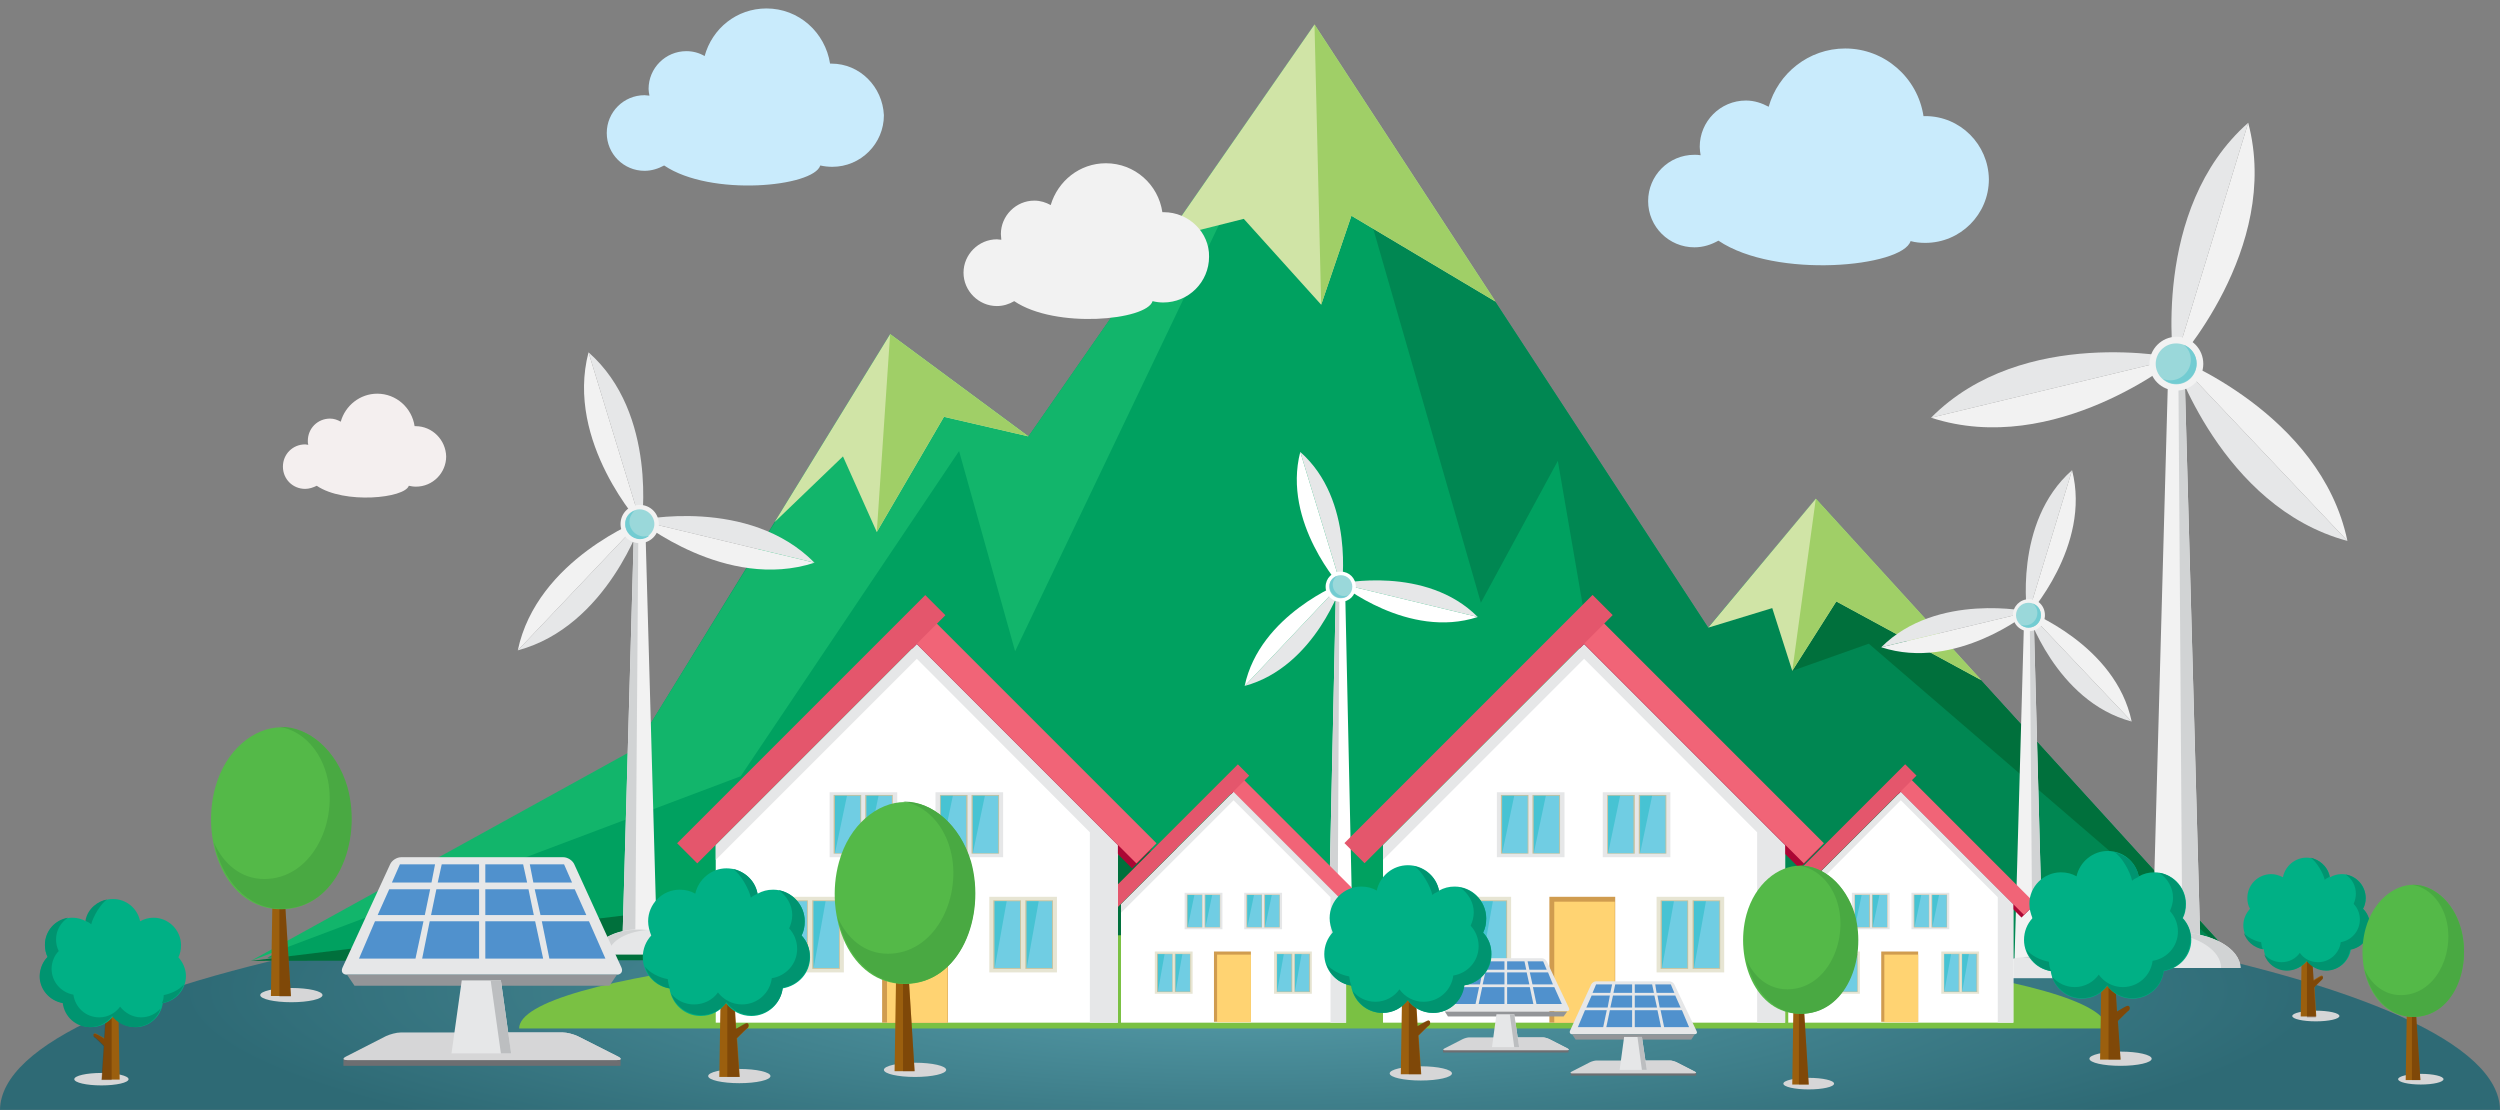 <?xml version="1.0" encoding="utf-8"?>
<!-- Generator: Adobe Illustrator 19.1.0, SVG Export Plug-In . SVG Version: 6.00 Build 0)  -->
<svg version="1.1" xmlns="http://www.w3.org/2000/svg" xmlns:xlink="http://www.w3.org/1999/xlink" x="0px" y="0px"
	 viewBox="0 0 562 249.5" style="enable-background:new 0 0 562 249.5;" xml:space="preserve">
<rect x="0" y="0" width="562" height="249.5" fill="#808080" stroke="none"/>
<style type="text/css">
	.st0{display:none;}
	.st1{display:inline;}
	.st2{fill:#00AAA6;}
	.st3{fill:#85DEED;}
	.st4{fill:url(#SVGID_1_);}
	.st5{fill:#00A160;}
	.st6{fill:#00703C;}
	.st7{fill:#008752;}
	.st8{fill:#12B56B;}
	.st9{fill:#D0E4A6;}
	.st10{fill:#A0CF67;}
	.st11{fill:#E6E7E8;}
	.st12{fill:#FFFFFF;}
	.st13{fill:#D1D3D4;}
	.st14{fill:#9AD8DA;}
	.st15{fill:#72CCD2;}
	.st16{fill:#F2F2F2;}
	.st17{fill:#7AC143;}
	.st18{fill:#6D6E71;}
	.st19{fill:#D6D6D7;}
	.st20{fill:#939598;}
	.st21{fill:#5091CD;}
	.st22{fill:#BCBEC0;}
	.st23{fill:#D09C4F;}
	.st24{fill:#FFD372;}
	.st25{fill:#AB0634;}
	.st26{fill:#F16477;}
	.st27{fill:#E4566C;}
	.st28{fill:#C5C19D;}
	.st29{fill:#70CDE3;}
	.st30{fill:#47C3D3;}
	.st31{fill:#E7E5D3;}
	.st32{fill:#9B5F0E;}
	.st33{opacity:0.4;fill:#572700;}
	.st34{fill:#00B085;}
	.st35{fill:#009470;}
	.st36{fill:#54B948;}
	.st37{fill:#49A942;}
	.st38{fill:#C9EBFC;}
	.st39{fill:#F4EFEF;}
</style>
<g id="Background" class="st0">
	<g class="st1">
		<rect x="-121.7" y="-249.5" class="st2" width="800" height="800"/>
		<rect x="-121.7" y="-249.5" class="st3" width="800" height="499.1"/>
	</g>
</g>
<g id="Objects">
	<g>
		
			<radialGradient id="SVGID_1_" cx="280.99" cy="222.564" r="274.464" gradientTransform="matrix(1 0 0 0.182 0 182.086)" gradientUnits="userSpaceOnUse">
			<stop  offset="0" style="stop-color:#569CA9"/>
			<stop  offset="0.877" style="stop-color:#2E6A75"/>
		</radialGradient>
		<path class="st4" d="M562,249.5c-0.4-29.8-126.1-53.9-281-53.9c-154.9,0-280.6,24.1-281,53.9H562z"/>
		<g>
			<polygon class="st5" points="502.1,215.3 408.2,112.2 384,141.1 295.5,5.6 231.2,98.1 200.1,75.1 142.6,168.6 60.1,215.3 			"/>
			<polygon class="st6" points="56.4,216 278.3,189 271.7,199.5 314.8,206.4 502.1,215.3 			"/>
			<polygon class="st7" points="295.5,5.6 314.2,70.5 332.9,135.5 350.2,103.6 369.5,215.5 502.1,215.3 408.2,112.2 384,141.1 			
				"/>
			<polygon class="st6" points="408.2,112.1 502.1,215.3 420.1,144.7 402.9,150.8 			"/>
			<polygon class="st8" points="228.2,146.4 295.5,5.6 231.2,98.1 200.2,75.4 142.7,168.4 56.4,216 166.5,174.5 215.6,101.4 			"/>
			<g>
				<polygon class="st9" points="262.1,53.6 295.5,5.5 336.2,67.8 303.8,48.5 297,68.5 279.6,49.2 				"/>
				<polygon class="st10" points="297,68.5 295.5,5.5 336.2,67.8 303.8,48.5 				"/>
			</g>
			<g>
				<polygon class="st9" points="231.2,98.1 200.1,75.1 174.1,117.4 189.5,102.6 197.1,119.6 212.2,93.7 				"/>
				<polygon class="st10" points="197.1,119.6 200.1,75.1 231.2,98.1 212.2,93.7 				"/>
			</g>
			<g>
				<polygon class="st9" points="384,141.1 408.2,112.1 445.4,152.9 412.8,135.2 402.9,150.8 398.4,136.7 				"/>
				<polygon class="st10" points="402.9,150.8 408.2,112.1 445.4,152.9 412.8,135.2 				"/>
			</g>
		</g>
		<g>
			<g>
				<g>
					<g>
						<path class="st11" d="M292.3,101.6l9.3,30.5C301.6,132.1,304.6,112.4,292.3,101.6z"/>
						<path class="st12" d="M292.3,101.6l9.3,30.5C301.6,132.1,288.2,117.5,292.3,101.6z"/>
					</g>
					<g>
						<path class="st11" d="M279.8,154.2l21.9-23.2C301.8,131,295.7,149.9,279.8,154.2z"/>
						<path class="st12" d="M279.8,154.2l21.9-23.2C301.8,131,283.2,138.1,279.8,154.2z"/>
					</g>
					<g>
						<path class="st11" d="M332.2,138.7l-31-7.5C301.2,131.2,320.6,127,332.2,138.7z"/>
						<path class="st12" d="M332.2,138.7l-31-7.5C301.2,131.2,316.6,143.8,332.2,138.7z"/>
					</g>
				</g>
				<polygon class="st12" points="298.3,225.5 304.4,225.5 302.4,133.1 300.3,133.1 				"/>
				<polygon class="st13" points="298.3,225.5 300.6,225.5 301.1,133.1 300.3,133.1 				"/>
				<path class="st12" d="M298,131.9c0,1.9,1.5,3.4,3.4,3.4c1.9,0,3.4-1.5,3.4-3.4c0-1.9-1.5-3.4-3.4-3.4
					C299.5,128.5,298,130,298,131.9z"/>
				<path class="st14" d="M298.8,131.9c0,1.4,1.1,2.6,2.6,2.6c1.4,0,2.6-1.1,2.6-2.6c0-1.4-1.1-2.6-2.6-2.6
					C299.9,129.3,298.8,130.5,298.8,131.9z"/>
				<path class="st15" d="M300.5,129.5c-0.5,0.5-0.9,1.1-0.9,1.9c0,1.4,1.1,2.6,2.6,2.6c0.3,0,0.6-0.1,0.9-0.2
					c-0.4,0.4-1,0.6-1.6,0.6c-1.4,0-2.6-1.1-2.6-2.6C298.8,130.8,299.5,129.9,300.5,129.5z"/>
			</g>
			<g>
				<path class="st11" d="M293.3,227.2c0-2.5,3.6-4.5,8-4.5c4.4,0,8,2,8,4.5H293.3z"/>
				<path class="st13" d="M301.3,222.7c0.4,0,0.8,0,1.2,0.1c-3.8,0.3-6.7,2.2-6.7,4.4h-2.4C293.3,224.7,296.9,222.7,301.3,222.7z"/>
			</g>
		</g>
		<g>
			<g>
				<g>
					<path class="st11" d="M505.4,27.6l-16.7,54.6C488.7,82.2,483.4,47,505.4,27.6z"/>
					<path class="st16" d="M505.4,27.6l-16.7,54.6C488.7,82.2,512.9,56,505.4,27.6z"/>
				</g>
				<g>
					<path class="st11" d="M527.7,121.6l-39.2-41.4C488.5,80.2,499.3,114,527.7,121.6z"/>
					<path class="st16" d="M527.7,121.6l-39.2-41.4C488.5,80.2,521.7,92.8,527.7,121.6z"/>
				</g>
				<g>
					<path class="st11" d="M434.1,93.9l55.5-13.4C489.6,80.5,454.8,73,434.1,93.9z"/>
					<path class="st16" d="M434.1,93.9l55.5-13.4C489.6,80.5,462,103,434.1,93.9z"/>
				</g>
				<polygon class="st16" points="494.7,214.6 483.8,214.6 487.4,83.9 491.1,83.9 				"/>
				<polygon class="st13" points="494.7,214.6 490.6,214.6 489.7,83.9 491.1,83.9 				"/>
				<path class="st16" d="M495.3,81.8c0,3.3-2.7,6-6,6c-3.4,0-6.1-2.7-6.1-6c0-3.3,2.7-6.1,6.1-6.1
					C492.6,75.7,495.3,78.4,495.3,81.8z"/>
				<path class="st14" d="M493.8,81.8c0,2.5-2,4.6-4.6,4.6c-2.5,0-4.6-2.1-4.6-4.6c0-2.5,2-4.6,4.6-4.6
					C491.8,77.2,493.8,79.2,493.8,81.8z"/>
				<path class="st15" d="M490.9,77.5c1,0.8,1.6,2,1.6,3.4c0,2.5-2.1,4.6-4.6,4.6c-0.6,0-1.1-0.1-1.6-0.3c0.8,0.7,1.8,1.1,2.9,1.1
					c2.5,0,4.6-2.1,4.6-4.6C493.8,79.8,492.6,78.2,490.9,77.5z"/>
			</g>
			<g>
				<path class="st11" d="M503.6,217.6c0-4.4-6.4-8-14.2-8c-7.9,0-14.2,3.6-14.2,8H503.6z"/>
				<path class="st13" d="M489.4,209.6c-0.7,0-1.5,0-2.2,0.1c6.8,0.6,12.1,3.9,12.1,7.9h4.4C503.6,213.2,497.2,209.6,489.4,209.6z"
					/>
			</g>
		</g>
		<g>
			<g>
				<g>
					<path class="st11" d="M132.3,79.2l11.9,38.9C144.2,118.1,148,93,132.3,79.2z"/>
					<path class="st16" d="M132.3,79.2l11.9,38.9C144.2,118.1,127,99.4,132.3,79.2z"/>
				</g>
				<g>
					<path class="st11" d="M116.4,146.2l28-29.5C144.4,116.7,136.6,140.8,116.4,146.2z"/>
					<path class="st16" d="M116.4,146.2l28-29.5C144.4,116.7,120.7,125.7,116.4,146.2z"/>
				</g>
				<g>
					<path class="st11" d="M183.1,126.5l-39.5-9.5C143.6,116.9,168.4,111.6,183.1,126.5z"/>
					<path class="st16" d="M183.1,126.5l-39.5-9.5C143.6,116.9,163.2,133,183.1,126.5z"/>
				</g>
				<polygon class="st16" points="139.9,212.5 147.7,212.5 145.1,119.4 142.5,119.4 				"/>
				<polygon class="st13" points="139.9,212.5 142.8,212.5 143.5,119.4 142.5,119.4 				"/>
				<path class="st16" d="M139.5,117.8c0,2.4,1.9,4.3,4.3,4.3c2.4,0,4.3-1.9,4.3-4.3c0-2.4-1.9-4.3-4.3-4.3
					C141.4,113.5,139.5,115.4,139.5,117.8z"/>
				<path class="st14" d="M140.5,117.8c0,1.8,1.5,3.3,3.3,3.3c1.8,0,3.3-1.5,3.3-3.3c0-1.8-1.5-3.3-3.3-3.3
					C142,114.5,140.5,116,140.5,117.8z"/>
				<path class="st15" d="M142.7,114.8c-0.7,0.6-1.2,1.5-1.2,2.5c0,1.8,1.5,3.3,3.3,3.3c0.4,0,0.8-0.1,1.2-0.2
					c-0.6,0.5-1.3,0.8-2.1,0.8c-1.8,0-3.3-1.5-3.3-3.3C140.5,116.4,141.4,115.2,142.7,114.8z"/>
			</g>
			<g>
				<path class="st11" d="M133.6,214.6c0-3.1,4.5-5.7,10.1-5.7c5.6,0,10.1,2.5,10.1,5.7H133.6z"/>
				<path class="st13" d="M143.7,209c0.5,0,1,0,1.6,0.1c-4.9,0.4-8.6,2.8-8.6,5.6h-3.1C133.6,211.5,138.1,209,143.7,209z"/>
			</g>
		</g>
		<g>
			<g>
				<g>
					<path class="st11" d="M465.8,105.7l-10,32.8C455.7,138.5,452.5,117.4,465.8,105.7z"/>
					<path class="st16" d="M465.8,105.7l-10,32.8C455.7,138.5,470.2,122.8,465.8,105.7z"/>
				</g>
				<g>
					<path class="st11" d="M479.2,162.2l-23.6-24.9C455.6,137.3,462.1,157.7,479.2,162.2z"/>
					<path class="st16" d="M479.2,162.2l-23.6-24.9C455.6,137.3,475.6,144.9,479.2,162.2z"/>
				</g>
				<g>
					<path class="st11" d="M422.9,145.5l33.3-8C456.3,137.5,435.4,133,422.9,145.5z"/>
					<path class="st16" d="M422.9,145.5l33.3-8C456.3,137.5,439.7,151,422.9,145.5z"/>
				</g>
				<polygon class="st16" points="459.3,218 452.8,218 455,139.6 457.2,139.6 				"/>
				<polygon class="st13" points="459.3,218 456.9,218 456.3,139.6 457.2,139.6 				"/>
				<path class="st16" d="M459.7,138.3c0,2-1.6,3.6-3.6,3.6c-2,0-3.6-1.6-3.6-3.6c0-2,1.6-3.6,3.6-3.6
					C458.1,134.6,459.7,136.2,459.7,138.3z"/>
				<path class="st14" d="M458.8,138.3c0,1.5-1.2,2.8-2.8,2.8c-1.5,0-2.8-1.2-2.8-2.8c0-1.5,1.2-2.8,2.8-2.8
					C457.6,135.5,458.8,136.7,458.8,138.3z"/>
				<path class="st15" d="M457,135.7c0.6,0.5,1,1.2,1,2.1c0,1.5-1.2,2.8-2.8,2.8c-0.3,0-0.7-0.1-1-0.2c0.5,0.4,1.1,0.7,1.8,0.7
					c1.5,0,2.8-1.2,2.8-2.8C458.8,137.1,458.1,136.1,457,135.7z"/>
			</g>
			<g>
				<path class="st11" d="M464.7,219.9c0-2.6-3.8-4.8-8.6-4.8c-4.7,0-8.6,2.1-8.6,4.8H464.7z"/>
				<path class="st13" d="M456.1,215.1c-0.4,0-0.9,0-1.3,0.1c4.1,0.4,7.2,2.3,7.2,4.7h2.6C464.7,217.2,460.9,215.1,456.1,215.1z"/>
			</g>
		</g>
		<path class="st17" d="M116.7,231.2c0-11.9,79.9-21.6,178.5-21.6c98.6,0,178.5,9.7,178.5,21.6H116.7z"/>
		<g>
			<rect x="77.2" y="238" class="st18" width="62.3" height="1.6"/>
			<g>
				<g>
					<path class="st19" d="M138.9,237.5c0.9,0.4,0.8,0.8-0.2,0.8H78c-1,0-1-0.4-0.2-0.8l9-4.6c0.9-0.4,2.3-0.8,3.3-0.8h36.4
						c1,0,2.4,0.4,3.3,0.8L138.9,237.5z"/>
					<path class="st19" d="M138.9,237.5l-9.1-4.6c-0.9-0.4-2.3-0.8-3.3-0.8h-16.5l-8.6,4.6L78,238.3h60.7
						C139.7,238.3,139.8,238,138.9,237.5z"/>
				</g>
				<g>
					<path class="st11" d="M139.7,217.5c0.4,0.9-0.1,1.6-1,1.6H78c-1,0-1.4-0.7-1-1.6l10.7-23.2c0.4-0.9,1.5-1.6,2.5-1.6h36.4
						c1,0,2.1,0.7,2.5,1.6L139.7,217.5z"/>
					<polygon class="st20" points="138.7,219.1 78,219.1 79.7,221.6 137,221.6 					"/>
					<g>
						<polygon class="st21" points="109.1,205.7 120,205.7 118.8,199.9 109.1,199.9 						"/>
						<polygon class="st21" points="107.7,205.7 107.7,199.9 98.1,199.9 96.9,205.7 						"/>
						<polygon class="st21" points="109.1,198.4 118.5,198.4 117.6,194.3 109.1,194.3 						"/>
						<polygon class="st21" points="107.7,215.5 107.7,207.1 96.6,207.1 94.9,215.5 						"/>
						<polygon class="st21" points="87.5,199.9 84.9,205.7 95.5,205.7 96.7,199.9 						"/>
						<polygon class="st21" points="107.7,194.3 99.3,194.3 98.4,198.4 107.7,198.4 						"/>
						<polygon class="st21" points="97,198.4 97.8,194.3 89.9,194.3 88.1,198.4 						"/>
						<polygon class="st21" points="120.3,207.1 109.1,207.1 109.1,215.5 122.1,215.5 						"/>
						<polygon class="st21" points="119.9,198.4 128.6,198.4 126.8,194.3 119.1,194.3 						"/>
						<polygon class="st21" points="95.2,207.1 84.3,207.1 80.7,215.5 93.4,215.5 						"/>
						<polygon class="st21" points="121.5,205.7 131.8,205.7 129.2,199.9 120.2,199.9 						"/>
						<polygon class="st21" points="132.4,207.1 121.8,207.1 123.5,215.5 136.1,215.5 						"/>
					</g>
				</g>
				<g>
					<polygon class="st11" points="114.9,236.8 101.5,236.8 103.8,220.4 112.6,220.4 					"/>
					<g>
						<polygon class="st22" points="112.6,220.4 110.3,220.4 112.6,236.8 114.9,236.8 						"/>
					</g>
				</g>
			</g>
		</g>
		<g>
			<g>
				<g>
					<g>
						<polygon class="st12" points="302.6,229.9 252,229.9 252,203.3 277.3,178.1 302.6,203.3 						"/>
						<g>
							<g>
								<g>
									<rect x="272.9" y="213.9" class="st23" width="8.3" height="15.8"/>
								</g>
							</g>
							<g>
								<g>
									<rect x="273.6" y="214.6" class="st24" width="7.6" height="15.2"/>
								</g>
							</g>
						</g>
						<g>
							<g>
								
									<rect x="289.6" y="170.4" transform="matrix(-0.707 0.707 -0.707 -0.707 632.174 119.456)" class="st25" width="3.6" height="40.4"/>
								
									<rect x="290.1" y="169.8" transform="matrix(-0.707 0.707 -0.707 -0.707 632.651 118.133)" class="st26" width="3.6" height="40.4"/>
								
									<rect x="262.2" y="166.7" transform="matrix(0.707 0.707 -0.707 0.707 210.757 -131.405)" class="st27" width="3.6" height="44.2"/>
							</g>
						</g>
						<g>
							<g>
								<rect x="266.3" y="200.7" class="st11" width="8.5" height="8.2"/>
								<rect x="266.8" y="201.1" class="st28" width="3.5" height="7.4"/>
								<rect x="270.8" y="201.1" class="st28" width="3.5" height="7.4"/>
								<g>
									<rect x="267" y="201.2" class="st29" width="3.2" height="7.2"/>
									<rect x="271" y="201.2" class="st29" width="3.2" height="7.2"/>
								</g>
							</g>
							<polygon class="st30" points="267,201.2 268.5,201.2 267,208.4 							"/>
							<polygon class="st30" points="271,201.2 272.5,201.2 271,208.4 							"/>
						</g>
						<g>
							<g>
								<rect x="259.6" y="213.9" class="st31" width="8.5" height="9.5"/>
								<rect x="260.1" y="214.4" class="st28" width="3.5" height="8.6"/>
								<rect x="264.1" y="214.4" class="st28" width="3.5" height="8.6"/>
								<g>
									<rect x="260.3" y="214.5" class="st29" width="3.2" height="8.4"/>
									<rect x="264.3" y="214.5" class="st29" width="3.2" height="8.4"/>
								</g>
							</g>
							<polygon class="st30" points="260.3,214.5 261.8,214.5 260.3,222.9 							"/>
							<polygon class="st30" points="264.3,214.5 265.8,214.5 264.3,222.9 							"/>
						</g>
						<g>
							<g>
								<rect x="286.4" y="213.9" class="st31" width="8.5" height="9.5"/>
								<rect x="287" y="214.4" class="st28" width="3.5" height="8.6"/>
								<rect x="291" y="214.4" class="st28" width="3.5" height="8.6"/>
								<g>
									<rect x="287.1" y="214.5" class="st29" width="3.2" height="8.4"/>
									<rect x="291.1" y="214.5" class="st29" width="3.2" height="8.4"/>
								</g>
							</g>
							<polygon class="st30" points="287.1,214.5 288.6,214.5 287.1,222.9 							"/>
							<polygon class="st30" points="291.1,214.5 292.6,214.5 291.1,222.9 							"/>
						</g>
						<g>
							<g>
								<rect x="279.7" y="200.7" class="st11" width="8.5" height="8.2"/>
								<rect x="280.2" y="201.1" class="st28" width="3.5" height="7.4"/>
								<rect x="284.2" y="201.1" class="st28" width="3.5" height="7.4"/>
								<g>
									<rect x="280.4" y="201.2" class="st29" width="3.2" height="7.2"/>
									<rect x="284.4" y="201.2" class="st29" width="3.2" height="7.2"/>
								</g>
							</g>
							<polygon class="st30" points="280.4,201.2 281.9,201.2 280.4,208.4 							"/>
							<polygon class="st30" points="284.4,201.2 285.9,201.2 284.4,208.4 							"/>
						</g>
						<polygon class="st11" points="277.3,178 252,203.3 252,205.2 277.3,179.9 299.1,201.7 299.1,229.9 302.6,229.9 302.6,203.3 
													"/>
					</g>
				</g>
				<g>
					<g>
						<polygon class="st12" points="251.3,229.9 160.9,229.9 160.9,190 206.1,144.8 251.3,190 						"/>
						<g>
							<g>
								<g>
									<rect x="198.3" y="201.6" class="st23" width="14.8" height="28.3"/>
								</g>
							</g>
							<g>
								<g>
									<rect x="199.4" y="202.7" class="st24" width="13.6" height="27.2"/>
								</g>
							</g>
						</g>
						<g>
							<g>
								
									<rect x="228" y="131.2" transform="matrix(-0.707 0.707 -0.707 -0.707 512.978 122.249)" class="st25" width="6.4" height="72.3"/>
								
									<rect x="228.9" y="130.1" transform="matrix(-0.707 0.707 -0.707 -0.707 513.801 119.722)" class="st26" width="6.4" height="72.3"/>
								
									<rect x="179.2" y="124.5" transform="matrix(0.707 0.707 -0.707 0.707 169.326 -80.939)" class="st27" width="6.4" height="78.9"/>
							</g>
						</g>
						<g>
							<g>
								<rect x="186.5" y="178.1" class="st11" width="15.2" height="14.6"/>
								<rect x="187.4" y="178.7" class="st28" width="6.2" height="13.2"/>
								<rect x="194.5" y="178.7" class="st28" width="6.2" height="13.2"/>
								<g>
									<rect x="187.7" y="178.9" class="st29" width="5.7" height="12.9"/>
									<rect x="194.8" y="178.9" class="st29" width="5.7" height="12.9"/>
								</g>
							</g>
							<polygon class="st30" points="187.7,178.9 190.4,178.9 187.7,191.8 							"/>
							<polygon class="st30" points="194.8,178.9 197.5,178.9 194.8,191.8 							"/>
						</g>
						<g>
							<g>
								<rect x="174.5" y="201.6" class="st31" width="15.2" height="17"/>
								<rect x="175.4" y="202.4" class="st28" width="6.2" height="15.4"/>
								<rect x="182.6" y="202.4" class="st28" width="6.2" height="15.4"/>
								<g>
									<rect x="175.7" y="202.6" class="st29" width="5.7" height="15"/>
									<rect x="182.9" y="202.6" class="st29" width="5.7" height="15"/>
								</g>
							</g>
							<polygon class="st30" points="175.7,202.6 178.4,202.6 175.7,217.7 							"/>
							<polygon class="st30" points="182.9,202.6 185.6,202.6 182.9,217.7 							"/>
						</g>
						<g>
							<g>
								<rect x="222.4" y="201.6" class="st31" width="15.2" height="17"/>
								<rect x="223.3" y="202.4" class="st28" width="6.2" height="15.4"/>
								<rect x="230.5" y="202.4" class="st28" width="6.2" height="15.4"/>
								<g>
									<rect x="223.6" y="202.6" class="st29" width="5.7" height="15"/>
									<rect x="230.8" y="202.6" class="st29" width="5.7" height="15"/>
								</g>
							</g>
							<polygon class="st30" points="223.6,202.6 226.3,202.6 223.6,217.7 							"/>
							<polygon class="st30" points="230.8,202.6 233.5,202.6 230.8,217.7 							"/>
						</g>
						<g>
							<g>
								<rect x="210.3" y="178.1" class="st11" width="15.2" height="14.6"/>
								<rect x="211.3" y="178.7" class="st28" width="6.2" height="13.2"/>
								<rect x="218.4" y="178.7" class="st28" width="6.2" height="13.2"/>
								<g>
									<rect x="211.5" y="178.9" class="st29" width="5.7" height="12.9"/>
									<rect x="218.7" y="178.9" class="st29" width="5.7" height="12.9"/>
								</g>
							</g>
							<polygon class="st30" points="211.5,178.9 214.2,178.9 211.5,191.8 							"/>
							<polygon class="st30" points="218.7,178.9 221.4,178.9 218.7,191.8 							"/>
						</g>
						<polygon class="st11" points="206.1,144.8 160.9,190 160.9,193.3 206.1,148.1 245,187.1 245,229.9 251.3,229.9 251.3,190 
													"/>
					</g>
				</g>
			</g>
			<g>
				<g>
					<g>
						<polygon class="st12" points="452.6,229.9 402,229.9 402,203.3 427.3,178.1 452.6,203.3 						"/>
						<g>
							<g>
								<g>
									<rect x="422.9" y="213.9" class="st23" width="8.3" height="15.8"/>
								</g>
							</g>
							<g>
								<g>
									<rect x="423.6" y="214.6" class="st24" width="7.6" height="15.2"/>
								</g>
							</g>
						</g>
						<g>
							<g>
								
									<rect x="439.6" y="170.4" transform="matrix(-0.707 0.707 -0.707 -0.707 888.247 13.397)" class="st25" width="3.6" height="40.4"/>
								
									<rect x="440.1" y="169.8" transform="matrix(-0.707 0.707 -0.707 -0.707 888.706 11.993)" class="st26" width="3.6" height="40.4"/>
								
									<rect x="412.2" y="166.7" transform="matrix(0.707 0.707 -0.707 0.707 254.715 -237.474)" class="st27" width="3.6" height="44.2"/>
							</g>
						</g>
						<g>
							<g>
								<rect x="416.3" y="200.7" class="st11" width="8.5" height="8.2"/>
								<rect x="416.9" y="201.1" class="st28" width="3.5" height="7.4"/>
								<rect x="420.8" y="201.1" class="st28" width="3.5" height="7.4"/>
								<g>
									<rect x="417" y="201.2" class="st29" width="3.2" height="7.2"/>
									<rect x="421" y="201.2" class="st29" width="3.2" height="7.2"/>
								</g>
							</g>
							<polygon class="st30" points="417,201.2 418.5,201.2 417,208.4 							"/>
							<polygon class="st30" points="421,201.2 422.5,201.2 421,208.4 							"/>
						</g>
						<g>
							<g>
								<rect x="409.6" y="213.9" class="st31" width="8.5" height="9.5"/>
								<rect x="410.1" y="214.4" class="st28" width="3.5" height="8.6"/>
								<rect x="414.1" y="214.4" class="st28" width="3.5" height="8.6"/>
								<g>
									<rect x="410.3" y="214.5" class="st29" width="3.2" height="8.4"/>
									<rect x="414.3" y="214.5" class="st29" width="3.2" height="8.4"/>
								</g>
							</g>
							<polygon class="st30" points="410.3,214.5 411.8,214.5 410.3,222.9 							"/>
							<polygon class="st30" points="414.3,214.5 415.8,214.5 414.3,222.9 							"/>
						</g>
						<g>
							<g>
								<rect x="436.4" y="213.9" class="st31" width="8.5" height="9.5"/>
								<rect x="437" y="214.4" class="st28" width="3.5" height="8.6"/>
								<rect x="441" y="214.4" class="st28" width="3.5" height="8.6"/>
								<g>
									<rect x="437.1" y="214.5" class="st29" width="3.2" height="8.4"/>
									<rect x="441.1" y="214.5" class="st29" width="3.2" height="8.4"/>
								</g>
							</g>
							<polygon class="st30" points="437.1,214.5 438.6,214.5 437.1,222.9 							"/>
							<polygon class="st30" points="441.1,214.5 442.6,214.5 441.1,222.9 							"/>
						</g>
						<g>
							<g>
								<rect x="429.7" y="200.7" class="st11" width="8.5" height="8.2"/>
								<rect x="430.2" y="201.1" class="st28" width="3.5" height="7.4"/>
								<rect x="434.2" y="201.1" class="st28" width="3.5" height="7.4"/>
								<g>
									<rect x="430.4" y="201.2" class="st29" width="3.2" height="7.2"/>
									<rect x="434.4" y="201.2" class="st29" width="3.2" height="7.2"/>
								</g>
							</g>
							<polygon class="st30" points="430.4,201.2 431.9,201.2 430.4,208.4 							"/>
							<polygon class="st30" points="434.4,201.2 435.9,201.2 434.4,208.4 							"/>
						</g>
						<polygon class="st11" points="427.3,178 402,203.3 402,205.2 427.3,179.9 449.1,201.7 449.1,229.9 452.6,229.9 452.6,203.3 
													"/>
					</g>
				</g>
				<g>
					<g>
						<polygon class="st12" points="401.3,229.9 310.9,229.9 310.9,190 356.1,144.8 401.3,190 						"/>
						<g>
							<g>
								<g>
									<rect x="348.3" y="201.6" class="st23" width="14.8" height="28.3"/>
								</g>
							</g>
							<g>
								<g>
									<rect x="349.4" y="202.7" class="st24" width="13.6" height="27.2"/>
								</g>
							</g>
						</g>
						<g>
							<g>
								
									<rect x="378" y="131.2" transform="matrix(-0.707 0.707 -0.707 -0.707 769.07 16.2)" class="st25" width="6.4" height="72.3"/>
								
									<rect x="378.9" y="130.1" transform="matrix(-0.707 0.707 -0.707 -0.707 769.881 13.662)" class="st26" width="6.4" height="72.3"/>
								
									<rect x="329.2" y="124.5" transform="matrix(0.707 0.707 -0.707 0.707 213.286 -187.02)" class="st27" width="6.4" height="78.9"/>
							</g>
						</g>
						<g>
							<g>
								<rect x="336.5" y="178.1" class="st11" width="15.2" height="14.6"/>
								<rect x="337.4" y="178.7" class="st28" width="6.2" height="13.2"/>
								<rect x="344.5" y="178.7" class="st28" width="6.2" height="13.2"/>
								<g>
									<rect x="337.7" y="178.9" class="st29" width="5.7" height="12.9"/>
									<rect x="344.8" y="178.9" class="st29" width="5.7" height="12.9"/>
								</g>
							</g>
							<polygon class="st30" points="337.7,178.9 340.4,178.9 337.7,191.8 							"/>
							<polygon class="st30" points="344.8,178.9 347.5,178.9 344.8,191.8 							"/>
						</g>
						<g>
							<g>
								<rect x="324.5" y="201.6" class="st31" width="15.2" height="17"/>
								<rect x="325.4" y="202.4" class="st28" width="6.2" height="15.4"/>
								<rect x="332.6" y="202.4" class="st28" width="6.2" height="15.4"/>
								<g>
									<rect x="325.7" y="202.6" class="st29" width="5.7" height="15"/>
									<rect x="332.9" y="202.6" class="st29" width="5.7" height="15"/>
								</g>
							</g>
							<polygon class="st30" points="325.7,202.6 328.4,202.6 325.7,217.7 							"/>
							<polygon class="st30" points="332.9,202.6 335.6,202.6 332.9,217.7 							"/>
						</g>
						<g>
							<g>
								<rect x="372.4" y="201.6" class="st31" width="15.2" height="17"/>
								<rect x="373.3" y="202.4" class="st28" width="6.2" height="15.4"/>
								<rect x="380.5" y="202.4" class="st28" width="6.2" height="15.4"/>
								<g>
									<rect x="373.6" y="202.6" class="st29" width="5.7" height="15"/>
									<rect x="380.8" y="202.6" class="st29" width="5.7" height="15"/>
								</g>
							</g>
							<polygon class="st30" points="373.6,202.6 376.3,202.6 373.6,217.7 							"/>
							<polygon class="st30" points="380.8,202.6 383.5,202.6 380.8,217.7 							"/>
						</g>
						<g>
							<g>
								<rect x="360.3" y="178.1" class="st11" width="15.2" height="14.6"/>
								<rect x="361.3" y="178.7" class="st28" width="6.2" height="13.2"/>
								<rect x="368.4" y="178.7" class="st28" width="6.2" height="13.2"/>
								<g>
									<rect x="361.5" y="178.9" class="st29" width="5.7" height="12.9"/>
									<rect x="368.7" y="178.9" class="st29" width="5.7" height="12.9"/>
								</g>
							</g>
							<polygon class="st30" points="361.5,178.9 364.2,178.9 361.5,191.8 							"/>
							<polygon class="st30" points="368.7,178.9 371.4,178.9 368.7,191.8 							"/>
						</g>
						<polygon class="st11" points="356.1,144.8 310.9,190 310.9,193.3 356.1,148.1 395,187.1 395,229.9 401.3,229.9 401.3,190 
													"/>
					</g>
				</g>
			</g>
		</g>
		<g>
			<rect x="324.4" y="235.9" class="st18" width="28.2" height="0.7"/>
			<g>
				<g>
					<path class="st19" d="M352.4,235.7c0.4,0.2,0.3,0.4-0.1,0.4h-27.5c-0.4,0-0.5-0.2-0.1-0.4l4.1-2.1c0.4-0.2,1.1-0.4,1.5-0.4
						h16.5c0.4,0,1.1,0.2,1.5,0.4L352.4,235.7z"/>
					<path class="st19" d="M352.4,235.7l-4.1-2.1c-0.4-0.2-1.1-0.4-1.5-0.4h-7.5l-3.9,2.1l-10.6,0.7h27.5
						C352.7,236.1,352.8,235.9,352.4,235.7z"/>
				</g>
				<g>
					<path class="st11" d="M352.7,226.6c0.2,0.4,0,0.7-0.5,0.7h-27.5c-0.4,0-0.6-0.3-0.5-0.7l4.8-10.5c0.2-0.4,0.7-0.7,1.1-0.7h16.5
						c0.4,0,0.9,0.3,1.1,0.7L352.7,226.6z"/>
					<polygon class="st20" points="352.3,227.4 324.8,227.4 325.5,228.5 351.5,228.5 					"/>
					<g>
						<polygon class="st21" points="338.8,221.3 343.8,221.3 343.2,218.6 338.8,218.6 						"/>
						<polygon class="st21" points="338.2,221.3 338.2,218.6 333.9,218.6 333.3,221.3 						"/>
						<polygon class="st21" points="338.8,218 343.1,218 342.7,216.1 338.8,216.1 						"/>
						<polygon class="st21" points="338.2,225.7 338.2,221.9 333.2,221.9 332.4,225.7 						"/>
						<polygon class="st21" points="329.1,218.6 327.9,221.3 332.7,221.3 333.2,218.6 						"/>
						<polygon class="st21" points="338.2,216.1 334.4,216.1 334,218 338.2,218 						"/>
						<polygon class="st21" points="333.4,218 333.8,216.1 330.2,216.1 329.4,218 						"/>
						<polygon class="st21" points="343.9,221.9 338.8,221.9 338.8,225.7 344.7,225.7 						"/>
						<polygon class="st21" points="343.8,218 347.7,218 346.9,216.1 343.4,216.1 						"/>
						<polygon class="st21" points="332.5,221.9 327.6,221.9 326,225.7 331.7,225.7 						"/>
						<polygon class="st21" points="344.5,221.3 349.1,221.3 348,218.6 343.9,218.6 						"/>
						<polygon class="st21" points="349.4,221.9 344.6,221.9 345.4,225.7 351.1,225.7 						"/>
					</g>
				</g>
				<g>
					<polygon class="st11" points="341.5,235.4 335.4,235.4 336.4,228 340.4,228 					"/>
					<g>
						<polygon class="st22" points="340.4,228 339.4,228 340.4,235.4 341.5,235.4 						"/>
					</g>
				</g>
			</g>
		</g>
		<g>
			<rect x="353.1" y="241.1" class="st18" width="28.2" height="0.7"/>
			<g>
				<g>
					<path class="st19" d="M381,240.9c0.4,0.2,0.3,0.4-0.1,0.4h-27.5c-0.4,0-0.5-0.2-0.1-0.4l4.1-2.1c0.4-0.2,1.1-0.4,1.5-0.4h16.5
						c0.4,0,1.1,0.2,1.5,0.4L381,240.9z"/>
					<path class="st19" d="M381,240.9l-4.1-2.1c-0.4-0.2-1.1-0.4-1.5-0.4H368l-3.9,2.1l-10.6,0.7H381
						C381.4,241.2,381.4,241.1,381,240.9z"/>
				</g>
				<g>
					<path class="st11" d="M381.4,231.8c0.2,0.4,0,0.7-0.5,0.7h-27.5c-0.4,0-0.6-0.3-0.5-0.7l4.8-10.5c0.2-0.4,0.7-0.7,1.1-0.7h16.5
						c0.4,0,0.9,0.3,1.1,0.7L381.4,231.8z"/>
					<polygon class="st20" points="381,232.5 353.4,232.5 354.2,233.7 380.2,233.7 					"/>
					<g>
						<polygon class="st21" points="367.5,226.5 372.5,226.5 371.9,223.8 367.5,223.8 						"/>
						<polygon class="st21" points="366.9,226.5 366.9,223.8 362.6,223.8 362,226.5 						"/>
						<polygon class="st21" points="367.5,223.2 371.8,223.2 371.4,221.3 367.5,221.3 						"/>
						<polygon class="st21" points="366.9,230.9 366.9,227.1 361.9,227.1 361.1,230.9 						"/>
						<polygon class="st21" points="357.8,223.8 356.6,226.5 361.4,226.5 361.9,223.8 						"/>
						<polygon class="st21" points="366.9,221.3 363.1,221.3 362.7,223.2 366.9,223.2 						"/>
						<polygon class="st21" points="362,223.2 362.4,221.3 358.8,221.3 358,223.2 						"/>
						<polygon class="st21" points="372.6,227.1 367.5,227.1 367.5,230.9 373.4,230.9 						"/>
						<polygon class="st21" points="372.4,223.2 376.4,223.2 375.6,221.3 372.1,221.3 						"/>
						<polygon class="st21" points="361.2,227.1 356.3,227.1 354.7,230.9 360.4,230.9 						"/>
						<polygon class="st21" points="373.1,226.5 377.8,226.5 376.6,223.8 372.6,223.8 						"/>
						<polygon class="st21" points="378.1,227.1 373.3,227.1 374.1,230.9 379.7,230.9 						"/>
					</g>
				</g>
				<g>
					<polygon class="st11" points="370.2,240.5 364.1,240.5 365.1,233.1 369.1,233.1 					"/>
					<g>
						<polygon class="st22" points="369.1,233.1 368.1,233.1 369.1,240.5 370.2,240.5 						"/>
					</g>
				</g>
			</g>
		</g>
		<g>
			<g>
				<ellipse class="st19" cx="476.7" cy="238" rx="7" ry="1.6"/>
				<g>
					<g>
						<g>
							<path class="st32" d="M478.3,226.1c-0.2,0-1.3,0.7-2.4,1.3l-0.9-14.7h-2.5l-0.4,25.5h4.6l-0.6-8.7c1.1-1.1,2.2-2.2,2.4-2.3
								C478.9,226.9,478.8,226.1,478.3,226.1z"/>
							<path class="st33" d="M478.5,227.2c-0.2,0.1-1.3,1.2-2.4,2.3l0.6,8.7H474v-25.5h1l0.9,14.7c1.1-0.7,2.1-1.3,2.4-1.3
								C478.9,226.1,478.9,226.9,478.5,227.2z"/>
						</g>
					</g>
				</g>
			</g>
			<g>
				<path class="st34" d="M492.6,211.3c0-1.9-0.7-3.6-1.9-4.9c0.5-1,0.7-2,0.7-3.2c0-3.9-3.2-7.1-7.1-7.1c-1.3,0-2.4,0.3-3.5,0.9
					c-0.7-3.3-3.5-5.7-7-5.7c-3.4,0-6.3,2.5-7,5.7c-1-0.6-2.2-0.9-3.5-0.9c-3.9,0-7.1,3.2-7.1,7.1c0,1.1,0.3,2.2,0.7,3.2
					c-1.2,1.3-1.9,3-1.9,4.9c0,3.5,2.6,6.5,6,7c0.5,3.5,3.4,6.2,7,6.2c2.4,0,4.4-1.1,5.7-2.9c1.3,1.8,3.4,2.9,5.7,2.9
					c3.6,0,6.6-2.7,7-6.2C490,217.7,492.6,214.8,492.6,211.3z"/>
				<g>
					<path class="st35" d="M490.6,206.4c0.5-1,0.7-2,0.7-3.2c0-3.5-2.6-6.4-5.9-7c1.8,1.2,3.1,3.3,3.1,5.6c0,1.1-0.3,2.1-0.7,3
						c1.1,1.2,1.8,2.8,1.8,4.6c0,3.4-2.5,6.1-5.7,6.6c-0.4,3.3-3.2,5.9-6.7,5.9c-2.2,0-4.2-1.1-5.4-2.8c-1.2,1.7-3.2,2.8-5.4,2.8
						c-2,0-3.9-0.9-5.1-2.4c0.9,2.8,3.6,4.9,6.7,4.9c2.4,0,4.4-1.1,5.7-2.9c1.3,1.8,3.4,2.9,5.7,2.9c3.6,0,6.6-2.7,7-6.2
						c3.4-0.5,6-3.5,6-7C492.6,209.4,491.8,207.7,490.6,206.4z"/>
					<path class="st35" d="M479.3,198c0.4-0.4,0.7-0.5,1.5-0.9c-0.6-3.4-3.4-5.1-5.6-5.6C476.9,192.4,478.9,196,479.3,198z"/>
					<path class="st35" d="M460.6,216.2c-1.8-0.3-4.1-1.4-5.1-2.8c0.7,2.3,2.7,4.4,5.6,4.9C460.8,217.7,460.6,216.9,460.6,216.2z"/>
				</g>
			</g>
		</g>
		<g>
			<g>
				<ellipse class="st19" cx="520.6" cy="228.4" rx="5.3" ry="1.2"/>
				<g>
					<g>
						<g>
							<path class="st32" d="M521.9,219.3c-0.2,0-1,0.5-1.8,1l-0.7-11.2h-1.9l-0.3,19.4h3.5l-0.4-6.6c0.8-0.8,1.7-1.7,1.8-1.8
								C522.3,219.9,522.2,219.3,521.9,219.3z"/>
							<path class="st33" d="M522,220.2c-0.1,0.1-1,0.9-1.8,1.8l0.4,6.7h-2v-19.4h0.8l0.7,11.2c0.8-0.5,1.6-1,1.8-1
								C522.3,219.3,522.3,219.9,522,220.2z"/>
						</g>
					</g>
				</g>
			</g>
			<g>
				<path class="st34" d="M532.7,208c0-1.4-0.6-2.8-1.5-3.7c0.4-0.7,0.6-1.5,0.6-2.4c0-3-2.4-5.4-5.4-5.4c-1,0-1.9,0.3-2.6,0.7
					c-0.5-2.5-2.7-4.4-5.3-4.4c-2.6,0-4.8,1.9-5.3,4.4c-0.8-0.4-1.7-0.7-2.6-0.7c-3,0-5.4,2.4-5.4,5.4c0,0.9,0.2,1.7,0.6,2.4
					c-0.9,1-1.5,2.3-1.5,3.7c0,2.7,2,4.9,4.6,5.4c0.3,2.7,2.6,4.7,5.4,4.7c1.8,0,3.4-0.9,4.4-2.2c1,1.3,2.6,2.2,4.4,2.2
					c2.8,0,5-2.1,5.4-4.7C530.8,212.9,532.7,210.7,532.7,208z"/>
				<g>
					<path class="st35" d="M531.2,204.3c0.4-0.7,0.6-1.5,0.6-2.4c0-2.7-2-4.9-4.5-5.3c1.4,0.9,2.3,2.5,2.3,4.3
						c0,0.8-0.2,1.6-0.5,2.3c0.9,0.9,1.4,2.2,1.4,3.5c0,2.6-1.9,4.7-4.3,5.1c-0.3,2.5-2.5,4.5-5.1,4.5c-1.7,0-3.2-0.8-4.1-2.1
						c-0.9,1.3-2.4,2.1-4.1,2.1c-1.6,0-3-0.7-3.9-1.8c0.7,2.2,2.7,3.7,5.1,3.7c1.8,0,3.4-0.9,4.4-2.2c1,1.3,2.6,2.2,4.4,2.2
						c2.8,0,5-2.1,5.4-4.7c2.6-0.4,4.6-2.7,4.6-5.4C532.7,206.5,532.2,205.2,531.2,204.3z"/>
					<path class="st35" d="M522.6,197.8c0.3-0.3,0.5-0.4,1.1-0.7c-0.5-2.6-2.6-3.9-4.3-4.3C520.7,193.6,522.3,196.3,522.6,197.8z"/>
					<path class="st35" d="M508.3,211.8c-1.4-0.2-3.1-1.1-3.9-2.1c0.6,1.8,2.1,3.3,4.3,3.7C508.4,212.9,508.4,212.3,508.3,211.8z"/>
				</g>
			</g>
		</g>
		<g>
			<g>
				<ellipse class="st19" cx="166.2" cy="241.9" rx="7" ry="1.6"/>
				<g>
					<g>
						<g>
							<path class="st32" d="M167.9,230c-0.2,0-1.3,0.7-2.4,1.3l-0.9-14.7h-2.5l-0.4,25.5h4.6l-0.6-8.7c1.1-1.1,2.2-2.2,2.4-2.3
								C168.4,230.8,168.4,230,167.9,230z"/>
							<path class="st33" d="M168,231.1c-0.2,0.1-1.3,1.2-2.4,2.3l0.6,8.7h-2.7v-25.5h1l0.9,14.7c1.1-0.7,2.1-1.3,2.4-1.3
								C168.4,230,168.4,230.8,168,231.1z"/>
						</g>
					</g>
				</g>
			</g>
			<g>
				<path class="st34" d="M182.1,215.2c0-1.9-0.7-3.6-1.9-4.9c0.5-1,0.7-2,0.7-3.2c0-3.9-3.2-7.1-7.1-7.1c-1.3,0-2.4,0.3-3.5,0.9
					c-0.7-3.3-3.5-5.7-7-5.7c-3.4,0-6.3,2.5-7,5.7c-1-0.6-2.2-0.9-3.5-0.9c-3.9,0-7.1,3.2-7.1,7.1c0,1.1,0.3,2.2,0.7,3.2
					c-1.2,1.3-1.9,3-1.9,4.9c0,3.5,2.6,6.5,6,7c0.5,3.5,3.4,6.2,7,6.2c2.4,0,4.4-1.1,5.7-2.9c1.3,1.8,3.4,2.9,5.7,2.9
					c3.6,0,6.6-2.7,7-6.2C179.5,221.6,182.1,218.7,182.1,215.2z"/>
				<g>
					<path class="st35" d="M180.2,210.3c0.5-1,0.7-2,0.7-3.2c0-3.5-2.6-6.4-5.9-7c1.8,1.2,3.1,3.3,3.1,5.6c0,1.1-0.3,2.1-0.7,3
						c1.1,1.2,1.8,2.8,1.8,4.6c0,3.4-2.5,6.1-5.7,6.6c-0.4,3.3-3.2,5.9-6.7,5.9c-2.2,0-4.2-1.1-5.4-2.7c-1.2,1.7-3.2,2.7-5.4,2.7
						c-2,0-3.9-0.9-5.1-2.4c0.9,2.8,3.6,4.8,6.7,4.8c2.4,0,4.4-1.1,5.7-2.9c1.3,1.8,3.4,2.9,5.7,2.9c3.6,0,6.6-2.7,7-6.2
						c3.4-0.5,6-3.5,6-7C182.1,213.3,181.4,211.6,180.2,210.3z"/>
					<path class="st35" d="M168.8,201.8c0.4-0.4,0.7-0.5,1.5-0.9c-0.6-3.4-3.4-5.1-5.6-5.6C166.4,196.3,168.4,199.9,168.8,201.8z"/>
					<path class="st35" d="M150.1,220.1c-1.8-0.3-4.1-1.4-5.1-2.8c0.7,2.3,2.7,4.4,5.6,4.9C150.3,221.5,150.2,220.8,150.1,220.1z"/>
				</g>
			</g>
		</g>
		<g>
			<g>
				<ellipse class="st19" cx="22.8" cy="242.6" rx="6.1" ry="1.4"/>
				<g>
					<g>
						<g>
							<path class="st32" d="M21.4,232.3c0.2,0,1.1,0.6,2.1,1.1l0.8-12.8h2.2l0.4,22.1h-4l0.5-7.6c-0.9-1-1.9-1.9-2.1-2
								C20.9,233,20.9,232.3,21.4,232.3z"/>
							<path class="st33" d="M21.2,233.2c0.2,0.1,1.1,1,2.1,2l-0.5,7.6h2.3v-22.1h-0.9l-0.8,12.8c-0.9-0.6-1.8-1.1-2.1-1.1
								C20.9,232.3,20.9,233,21.2,233.2z"/>
						</g>
					</g>
				</g>
			</g>
			<g>
				<path class="st34" d="M9,219.4c0-1.6,0.6-3.1,1.7-4.2c-0.4-0.8-0.6-1.8-0.6-2.7c0-3.4,2.8-6.2,6.2-6.2c1.1,0,2.1,0.3,3,0.8
					c0.6-2.8,3.1-5,6.1-5c3,0,5.5,2.1,6.1,5c0.9-0.5,1.9-0.8,3-0.8c3.4,0,6.2,2.8,6.2,6.2c0,1-0.2,1.9-0.6,2.7
					c1,1.1,1.7,2.6,1.7,4.2c0,3.1-2.3,5.6-5.2,6.1c-0.4,3-3,5.4-6.1,5.4c-2,0-3.9-1-5-2.5c-1.1,1.5-2.9,2.5-5,2.5
					c-3.1,0-5.7-2.3-6.1-5.4C11.3,225,9,222.5,9,219.4z"/>
				<g>
					<path class="st35" d="M10.7,215.1c-0.4-0.8-0.6-1.8-0.6-2.7c0-3.1,2.2-5.6,5.2-6.1c-1.6,1-2.7,2.8-2.7,4.9
						c0,0.9,0.2,1.8,0.6,2.6c-1,1-1.6,2.5-1.6,4c0,2.9,2.1,5.3,4.9,5.8c0.4,2.9,2.8,5.1,5.8,5.1c1.9,0,3.6-0.9,4.7-2.4
						c1.1,1.4,2.8,2.4,4.7,2.4c1.8,0,3.4-0.8,4.4-2c-0.8,2.5-3.1,4.2-5.9,4.2c-2,0-3.9-1-5-2.5c-1.1,1.5-2.9,2.5-5,2.5
						c-3.1,0-5.7-2.3-6.1-5.4c-2.9-0.5-5.2-3-5.2-6.1C9,217.7,9.6,216.2,10.7,215.1z"/>
					<path class="st35" d="M20.5,207.8c-0.3-0.3-0.6-0.5-1.3-0.8c0.5-2.9,3-4.5,4.9-4.8C22.7,203,20.9,206.1,20.5,207.8z"/>
					<path class="st35" d="M36.8,223.7c1.6-0.3,3.6-1.2,4.5-2.4c-0.6,2-2.4,3.8-4.9,4.2C36.7,224.9,36.8,224.3,36.8,223.7z"/>
				</g>
			</g>
		</g>
		<g>
			<g>
				<ellipse class="st19" cx="319.4" cy="241.3" rx="7" ry="1.6"/>
				<g>
					<g>
						<g>
							<path class="st32" d="M321.1,229.4c-0.2,0-1.3,0.7-2.4,1.3l-0.9-14.7h-2.5l-0.4,25.5h4.6l-0.6-8.7c1.1-1.1,2.2-2.2,2.4-2.3
								C321.6,230.2,321.6,229.4,321.1,229.4z"/>
							<path class="st33" d="M321.2,230.5c-0.2,0.1-1.3,1.2-2.4,2.3l0.6,8.7h-2.7V216h1l0.9,14.7c1.1-0.7,2.1-1.3,2.4-1.3
								C321.6,229.4,321.6,230.2,321.2,230.5z"/>
						</g>
					</g>
				</g>
			</g>
			<g>
				<path class="st34" d="M335.3,214.5c0-1.9-0.7-3.6-1.9-4.9c0.5-1,0.7-2,0.7-3.2c0-3.9-3.2-7.1-7.1-7.1c-1.3,0-2.4,0.3-3.5,0.9
					c-0.7-3.3-3.5-5.7-7-5.7c-3.4,0-6.3,2.4-7,5.7c-1-0.6-2.2-0.9-3.5-0.9c-3.9,0-7.1,3.2-7.1,7.1c0,1.1,0.3,2.2,0.7,3.2
					c-1.2,1.3-1.9,3-1.9,4.9c0,3.5,2.6,6.5,6,7c0.5,3.5,3.4,6.2,7,6.2c2.4,0,4.4-1.1,5.7-2.9c1.3,1.8,3.4,2.9,5.7,2.9
					c3.6,0,6.6-2.7,7-6.2C332.7,221,335.3,218.1,335.3,214.5z"/>
				<g>
					<path class="st35" d="M333.4,209.7c0.5-1,0.7-2,0.7-3.2c0-3.5-2.6-6.4-5.9-7c1.8,1.2,3.1,3.3,3.1,5.6c0,1.1-0.3,2.1-0.7,3
						c1.1,1.2,1.8,2.8,1.8,4.6c0,3.4-2.5,6.1-5.7,6.6c-0.4,3.3-3.2,5.9-6.7,5.9c-2.2,0-4.2-1.1-5.4-2.8c-1.2,1.7-3.2,2.8-5.4,2.8
						c-2,0-3.9-0.9-5.1-2.4c0.9,2.8,3.6,4.9,6.7,4.9c2.4,0,4.4-1.1,5.7-2.9c1.3,1.8,3.4,2.9,5.7,2.9c3.6,0,6.6-2.7,7-6.2
						c3.4-0.5,6-3.5,6-7C335.3,212.7,334.6,210.9,333.4,209.7z"/>
					<path class="st35" d="M322,201.2c0.4-0.4,0.7-0.5,1.5-0.9c-0.6-3.4-3.4-5.1-5.6-5.6C319.6,195.7,321.6,199.3,322,201.2z"/>
					<path class="st35" d="M303.3,219.5c-1.8-0.3-4.1-1.4-5.1-2.8c0.7,2.3,2.7,4.4,5.6,4.9C303.5,220.9,303.4,220.2,303.3,219.5z"/>
				</g>
			</g>
		</g>
		<g>
			<g>
				<ellipse class="st19" cx="406.6" cy="243.6" rx="5.7" ry="1.3"/>
				<g>
					<g>
						<g>
							<polygon class="st32" points="405.3,223.1 403.2,223.1 402.9,243.8 406.6,243.8 							"/>
							<polygon class="st33" points="406.6,243.8 404.4,243.8 404.4,223.1 405.3,223.1 							"/>
						</g>
					</g>
				</g>
			</g>
			<g>
				<path class="st36" d="M416.8,205.6c2.8,10-2,22.3-12.1,22.3c-10.1,0-14.8-12.3-12.1-22.3c1.9-6.9,7.1-11,12.1-11
					C409.7,194.6,414.9,198.7,416.8,205.6z"/>
				<path class="st37" d="M404.8,194.6c-0.1,0-0.2,0-0.3,0c4,0.6,7.8,4.2,8.9,9.7c1.7,8.4-3.2,18.1-11.6,18.1
					c-4.2,0-7.5-2.7-9.2-6.7c1.4,6.7,6,12.2,12.3,12.2c10.1,0,14.8-12.3,12.1-22.3C414.9,198.7,409.7,194.6,404.8,194.6z"/>
			</g>
		</g>
		<g>
			<g>
				<ellipse class="st19" cx="544.2" cy="242.6" rx="5.1" ry="1.2"/>
				<g>
					<g>
						<g>
							<polygon class="st32" points="542.9,224.3 541.1,224.3 540.8,242.8 544.1,242.8 							"/>
							<polygon class="st33" points="544.1,242.8 542.2,242.8 542.2,224.3 542.9,224.3 							"/>
						</g>
					</g>
				</g>
			</g>
			<g>
				<path class="st36" d="M553.2,208.7c2.5,8.9-1.8,19.9-10.7,19.9c-9,0-13.2-10.9-10.7-19.9c1.7-6.1,6.3-9.8,10.7-9.8
					C546.9,198.9,551.5,202.6,553.2,208.7z"/>
				<path class="st37" d="M542.5,198.9c-0.1,0-0.2,0-0.3,0c3.6,0.5,6.9,3.7,7.9,8.6c1.5,7.5-2.8,16.2-10.4,16.2
					c-3.7,0-6.7-2.4-8.2-5.9c1.3,6,5.4,10.8,11,10.8c9,0,13.2-10.9,10.7-19.9C551.5,202.6,546.9,198.9,542.5,198.9z"/>
			</g>
		</g>
		<g>
			<g>
				<ellipse class="st19" cx="65.5" cy="223.7" rx="7" ry="1.6"/>
				<g>
					<g>
						<g>
							<polygon class="st32" points="63.8,198.5 61.3,198.5 60.9,223.9 65.4,223.9 							"/>
							<polygon class="st33" points="65.4,224 62.8,224 62.8,198.5 63.8,198.5 							"/>
						</g>
					</g>
				</g>
			</g>
			<g>
				<path class="st36" d="M78,177c3.4,12.3-2.5,27.4-14.8,27.4c-12.4,0-18.2-15.1-14.8-27.4c2.3-8.4,8.7-13.5,14.8-13.5
					C69.3,163.4,75.6,168.5,78,177z"/>
				<path class="st37" d="M63.2,163.4c-0.1,0-0.3,0-0.4,0c4.9,0.7,9.5,5.1,10.9,11.9c2.1,10.3-3.9,22.3-14.3,22.3
					c-5.2,0-9.2-3.4-11.3-8.2c1.8,8.3,7.4,14.9,15.2,14.9c12.4,0,18.2-15.1,14.8-27.4C75.6,168.5,69.3,163.4,63.2,163.4z"/>
			</g>
		</g>
		<g>
			<g>
				<ellipse class="st19" cx="205.7" cy="240.5" rx="7" ry="1.6"/>
				<g>
					<g>
						<g>
							<polygon class="st32" points="204,215.3 201.5,215.3 201.1,240.8 205.6,240.8 							"/>
							<polygon class="st33" points="205.6,240.8 203,240.8 203,215.3 204,215.3 							"/>
						</g>
					</g>
				</g>
			</g>
			<g>
				<path class="st36" d="M218.2,193.8c3.4,12.3-2.5,27.4-14.8,27.4c-12.4,0-18.2-15.1-14.8-27.4c2.3-8.4,8.7-13.5,14.8-13.5
					C209.5,180.2,215.8,185.4,218.2,193.8z"/>
				<path class="st37" d="M203.4,180.2c-0.1,0-0.3,0-0.4,0c4.9,0.7,9.5,5.1,10.9,11.9c2.1,10.3-3.9,22.3-14.3,22.3
					c-5.2,0-9.2-3.4-11.3-8.2c1.8,8.3,7.4,14.9,15.2,14.9c12.4,0,18.2-15.1,14.8-27.4C215.8,185.4,209.5,180.2,203.4,180.2z"/>
			</g>
		</g>
		<g>
			<g>
				<path class="st16" d="M261.6,47.7c-0.1,0-0.2,0-0.3,0c-0.9-6.2-6.2-11-12.7-11c-5.9,0-10.8,4-12.4,9.4c-1.1-0.6-2.3-1-3.7-1
					c-4.1,0-7.5,3.4-7.5,7.5c0,0.5,0.1,0.9,0.1,1.3c-0.3,0-0.7-0.1-1-0.1c-4.1,0-7.5,3.4-7.5,7.5c0,4.1,3.4,7.5,7.5,7.5
					c1.4,0,2.7-0.4,3.9-1.1c9.3,6.3,29.8,4.3,31.1,0c0.8,0.2,1.6,0.3,2.4,0.3c5.7,0,10.3-4.6,10.3-10.3
					C271.9,52.3,267.3,47.7,261.6,47.7z"/>
			</g>
			<g>
				<path class="st38" d="M432.8,26.1c-0.1,0-0.3,0-0.4,0c-1.3-8.6-8.7-15.2-17.6-15.2c-8.2,0-15.1,5.6-17.2,13.1
					c-1.5-0.8-3.2-1.4-5.1-1.4c-5.8,0-10.4,4.7-10.4,10.4c0,0.6,0.1,1.3,0.2,1.9c-0.5-0.1-0.9-0.1-1.4-0.1
					c-5.8,0-10.4,4.7-10.4,10.4c0,5.8,4.7,10.4,10.4,10.4c2,0,3.8-0.6,5.4-1.5c12.9,8.7,41.4,5.9,43.2,0.1c1.1,0.3,2.2,0.4,3.3,0.4
					c7.9,0,14.3-6.4,14.3-14.3C447,32.5,440.7,26.1,432.8,26.1z"/>
			</g>
			<g>
				<path class="st39" d="M93.4,95.8c-0.1,0-0.1,0-0.2,0c-0.6-4.1-4.1-7.3-8.4-7.3c-3.9,0-7.2,2.7-8.2,6.3c-0.7-0.4-1.5-0.7-2.4-0.7
					c-2.8,0-5,2.2-5,5c0,0.3,0,0.6,0.1,0.9c-0.2,0-0.4-0.1-0.7-0.1c-2.8,0-5,2.2-5,5c0,2.8,2.2,5,5,5c0.9,0,1.8-0.3,2.6-0.7
					c6.2,4.2,19.8,2.8,20.7,0c0.5,0.1,1,0.2,1.6,0.2c3.8,0,6.8-3.1,6.8-6.8C100.2,98.9,97.2,95.8,93.4,95.8z"/>
			</g>
			<g>
				<path class="st38" d="M186.9,14.3c-0.1,0-0.2,0-0.3,0c-1.1-7-7-12.4-14.3-12.4c-6.7,0-12.2,4.5-13.9,10.7
					c-1.2-0.7-2.6-1.1-4.1-1.1c-4.7,0-8.5,3.8-8.5,8.5c0,0.5,0.1,1,0.2,1.5c-0.4,0-0.7-0.1-1.1-0.1c-4.7,0-8.5,3.8-8.5,8.5
					c0,4.7,3.8,8.5,8.5,8.5c1.6,0,3.1-0.5,4.4-1.2c10.5,7.1,33.6,4.8,35.1,0c0.9,0.2,1.8,0.3,2.7,0.3c6.4,0,11.6-5.2,11.6-11.6
					C198.4,19.5,193.3,14.3,186.9,14.3z"/>
			</g>
		</g>
	</g>
</g>
</svg>
